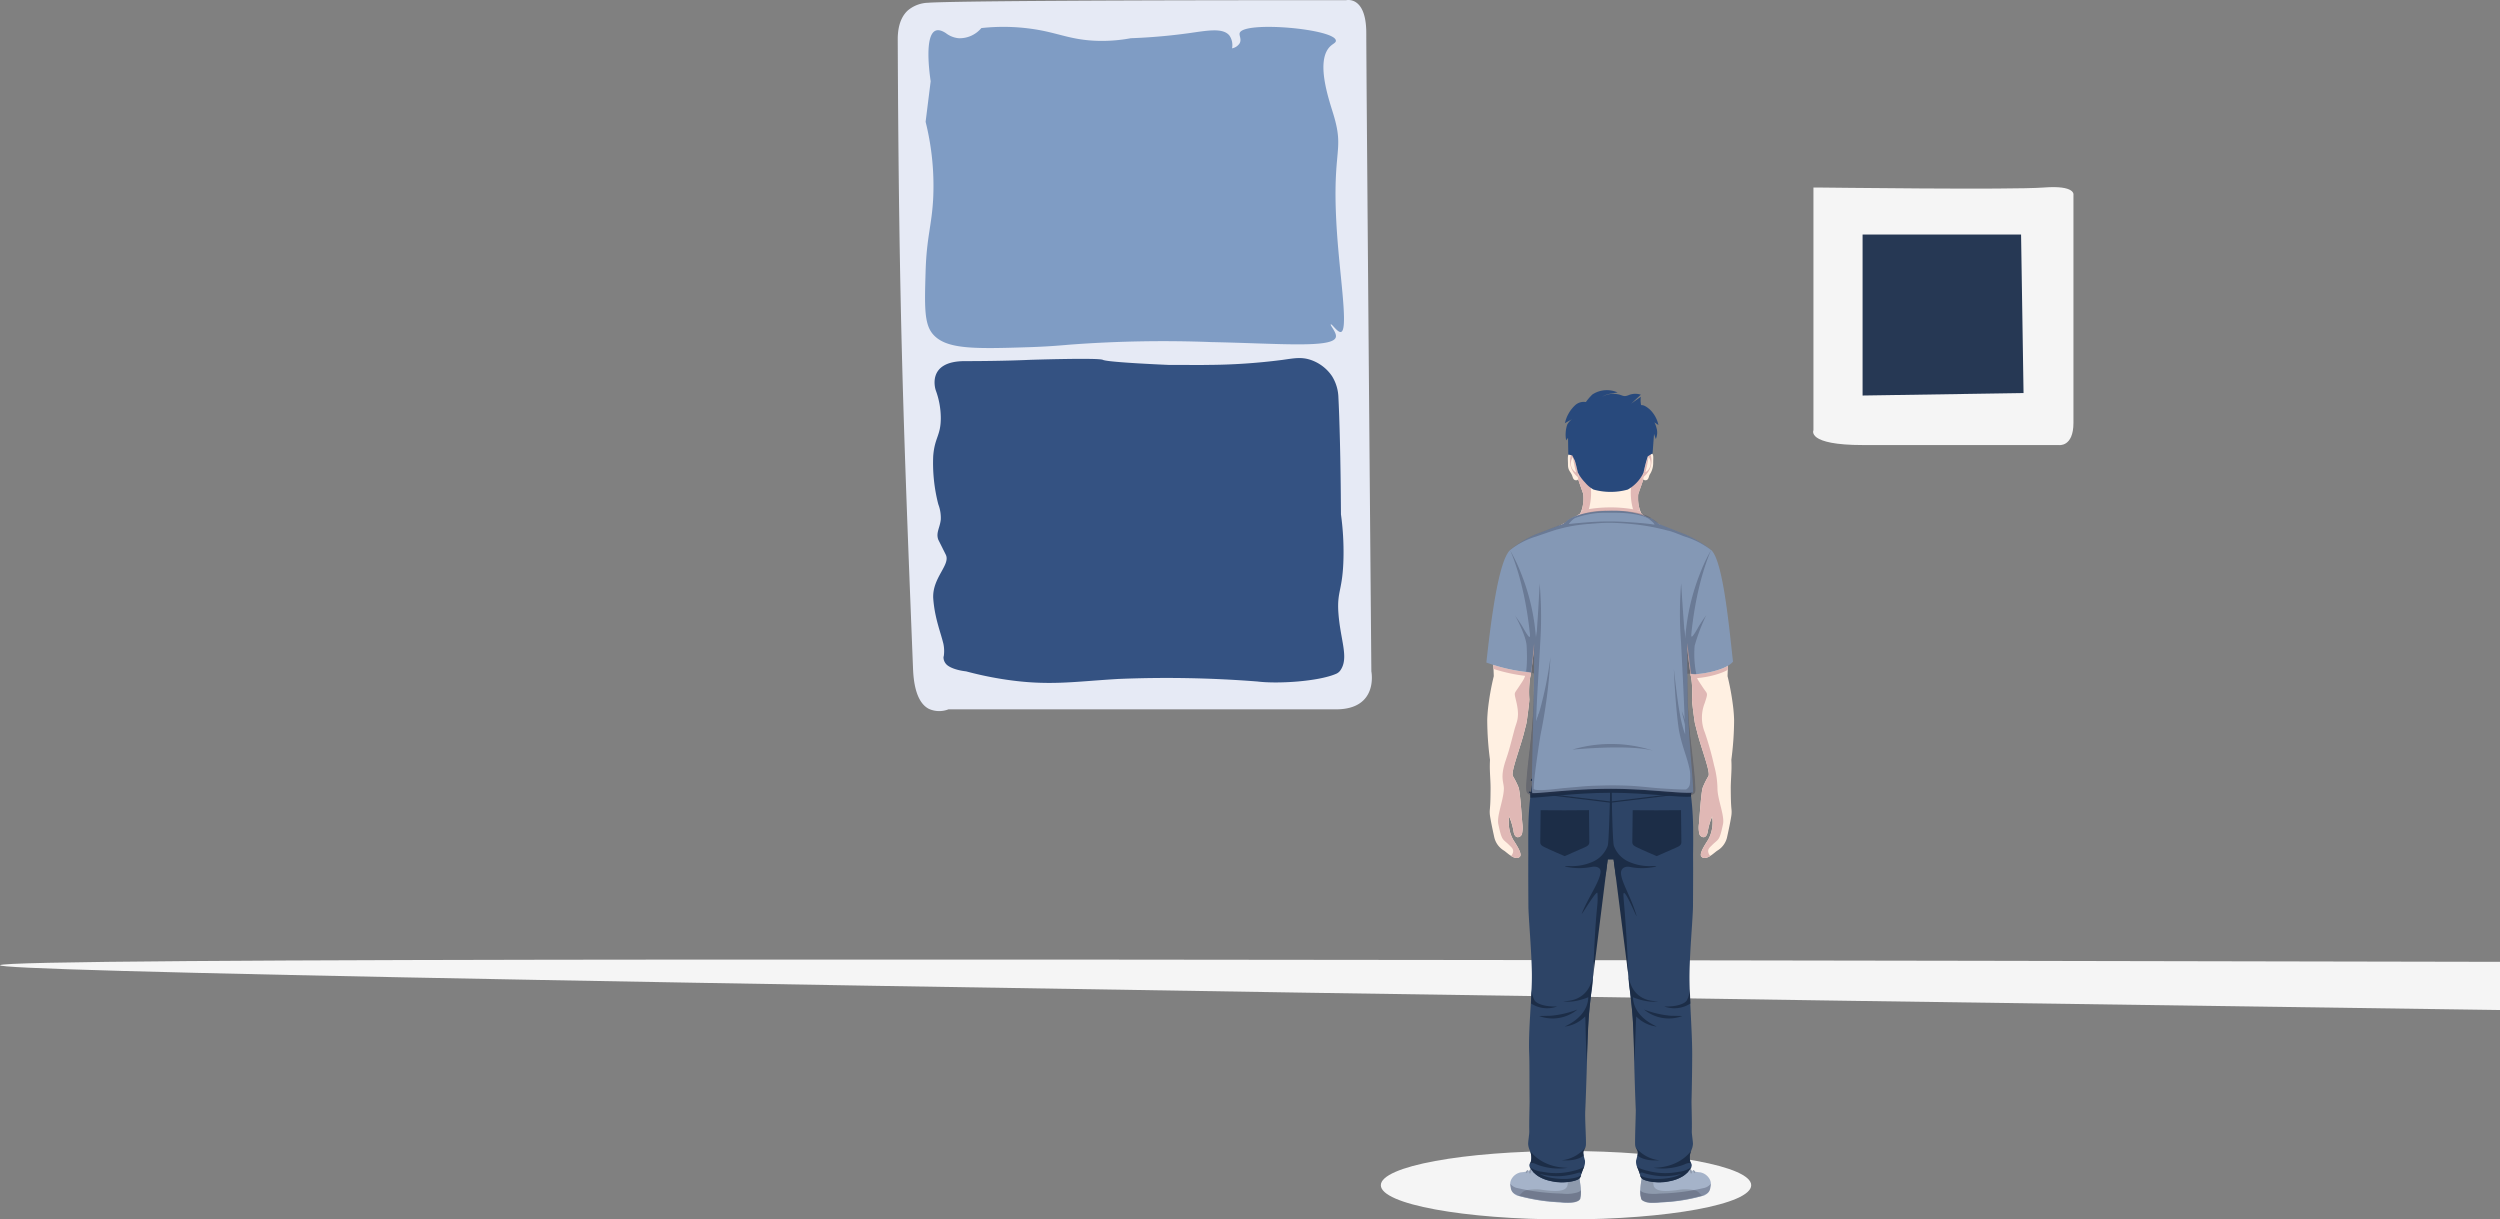 <svg xmlns="http://www.w3.org/2000/svg" viewBox="0 0 468 228.278">
  <rect x="0" y="0" width="468" height="228.278" fill="#808080" stroke="none"/>
  <title>Kunst2</title>
  <g id="Ebene_2" data-name="Ebene 2">
    <g id="Ebene_1-2" data-name="Ebene 1">
      <g>
        <ellipse cx="293.159" cy="221.872" rx="34.667" ry="6.406" fill="#f5f5f5"/>
        <path d="M251.976.042s3.792-.948,3.792,6.163.949,119.475.949,119.475,1.422,7.111-6.638,7.111H177.541a4.709,4.709,0,0,1-3.638-.083c-2.829-1.431-2.937-6.415-3-7.976-1.757-44.344-2.635-66.515-2.845-117.1,0-.88-.073-3.891,1.9-5.69A6.169,6.169,0,0,1,173.748.516C178.028.205,209.343.014,251.976.042Z" fill="#e6eaf5"/>
        <path d="M173.274,50.771c.192-6.478,1.167-8.541,1.423-13.749A49.529,49.529,0,0,0,173.274,22.8l.948-7.586c-.215-1.462-1.215-8.655.949-9.482.381-.146.97-.135,1.9.474a4.658,4.658,0,0,0,2.371.949,5.3,5.3,0,0,0,4.267-1.9,37.77,37.77,0,0,1,11.378.474c3.512.7,5.79,1.715,9.956,1.9a29.239,29.239,0,0,0,6.638-.474,107.6,107.6,0,0,0,10.9-.949c3.448-.48,6.383-1.068,7.586.474a3.182,3.182,0,0,1,.474,2.371,2.159,2.159,0,0,0,1.422-.948c.4-.756-.126-1.428,0-1.9.632-2.343,17.989-.808,18.016,1.423,0,.367-.463.52-.948.948-2.964,2.612-.383,9.973.474,12.8,2.346,7.743-.77,6.156.948,25.6.631,7.144,1.716,14.87.474,15.172-.618.15-1.7-1.569-1.9-1.423s1.136,1.522.948,2.371c-.473,2.14-10.654,1.2-23.231.948a234.668,234.668,0,0,0-26.55.474c-1.482.126-4.014.36-7.585.474-10.305.331-15.509.438-18.016-2.37C172.98,60.7,173.078,57.391,173.274,50.771Z" fill="#7f9cc4"/>
        <path d="M175.171,73.054s-1.9-5.452,5.452-5.452,12.09-.237,12.09-.237,12.9-.424,13.749,0c.948.474,12.326.948,12.326.948h3.319c.8.017,2.137.036,3.793,0a112.791,112.791,0,0,0,14.223-.948c2.151-.3,3.478-.575,5.215,0a7.864,7.864,0,0,1,4.02,3.058,8,8,0,0,1,1.195,4.054c.186,3.558.422,11.405.474,21.808a51.482,51.482,0,0,1,.475,8.06c-.123,6.226-1.257,6.227-.949,10.43.38,5.175,2.035,8.405.328,10.769a1.857,1.857,0,0,1-.8.61c-3.319,1.422-10.9,1.9-14.7,1.422a218.009,218.009,0,0,0-26.076-.474c-8.378.493-13.2,1.386-21.809,0a65.668,65.668,0,0,1-6.637-1.422c-1.932-.218-3.339-.822-3.793-1.422a1.894,1.894,0,0,1-.441-1.262,1.41,1.41,0,0,1,.053-.189,6.673,6.673,0,0,0-.086-2.342c-.371-1.445-.606-2.078-.948-3.319-.135-.489-.311-1.129-.474-1.9a22.573,22.573,0,0,1-.474-3.319c-.149-3.8,3.243-6.18,2.37-8.06-.048-.1-.348-.7-.948-1.9-.466-.928-.461-.913-.474-.949-.478-1.3.324-2.237.474-3.792a7.15,7.15,0,0,0-.474-2.845,30.982,30.982,0,0,1-.948-9.008c.275-3.52,1.421-3.8,1.422-7.112A15.156,15.156,0,0,0,175.171,73.054Z" fill="#345282"/>
        <path d="M468,180.054c-272.91-.567-467.349-.771-468,.635-.5,1.081,113.335,3.475,468,8.387Z" fill="#f5f5f5"/>
        <g>
          <g>
            <g>
              <path d="M284.245,223.857a35.3,35.3,0,0,0,7.809,1.218,6.253,6.253,0,0,0,2.426-.06,2.185,2.185,0,0,0,1.176-.695c.426-.491.277-1.508.185-2.487a13.238,13.238,0,0,0-.268-1.579,2.8,2.8,0,0,0-.313-1.3,1.327,1.327,0,0,0-1.478-.587,2.672,2.672,0,0,0-1.6.548c-.694.611-1.266,1.116-2.4.618-.909-.4-.349-1.9-1.267-1.637a6.279,6.279,0,0,1-3.817,1.564,2.565,2.565,0,0,0-1.782,1.329,1.93,1.93,0,0,0-.117,1.455A1.8,1.8,0,0,0,284.245,223.857Z" fill="#a5b3c9"/>
              <path d="M283.645,223.6a1.173,1.173,0,0,0,.386.141c.714.131.653-.544,1.524-.879a8.88,8.88,0,0,1,2.786-.18c3.689.58,5.4.3,5.113-1.567-.059-.389-.1-1.465-.959-1.49-.455-.013-.911.641-1.944.582a1.734,1.734,0,0,1-1.457-.643,4.316,4.316,0,0,1-.466-1.144.463.463,0,0,0-.508-.2c.236-.153.316-.322.459-.339.863-.1.287,1.261,1.2,1.659,1.136.5,1.714,0,2.4-.618a2.722,2.722,0,0,1,1.342-.514c1.265-.194,1.448.147,1.741.553a2.639,2.639,0,0,1,.313,1.3,13.238,13.238,0,0,1,.268,1.579,10.006,10.006,0,0,1,.016,2.518c-.146.468-.892.833-2.27.789-.032,0-.649.009-1.533-.065a34.34,34.34,0,0,1-7.809-1.218,3.013,3.013,0,0,1-.6-.261Z" fill="#8e9aad"/>
              <path d="M284.082,222.41a41.2,41.2,0,0,0,8.275,1.026,6.988,6.988,0,0,0,2-.017c1-.168,1.359-.3,1.568-.618a4.073,4.073,0,0,1-.141,1.6c-.13.275-.3.4-1.106.642a9.779,9.779,0,0,1-2.622-.045,35,35,0,0,1-7.809-1.218c-1.143-.368-1.353-.821-1.447-1.524a6.4,6.4,0,0,1-.067-.656A2.192,2.192,0,0,0,284.082,222.41Z" fill="#2c3149" opacity="0.3"/>
              <g>
                <path d="M288.029,218.159c.1-.013.17.034.14.14a2.4,2.4,0,0,0-.053.874.21.21,0,0,1-.136.231l-.017,0a.179.179,0,0,1-.21-.159,1.707,1.707,0,0,1,.021-.83A.354.354,0,0,1,288.029,218.159Z" fill="#8e9aad"/>
                <path d="M287.066,218.719c.054-.191.212-.263.3-.2s.088.119.044.241a2.242,2.242,0,0,0-.123.6c-.031.171-.077.234-.167.237H287.1c-.1-.007-.172-.125-.169-.263A3.042,3.042,0,0,1,287.066,218.719Z" fill="#8e9aad"/>
                <path d="M286.434,218.922c.059-.109.214-.157.276-.073s.06.117,0,.226a2.243,2.243,0,0,0-.161.432c-.031.118-.109.19-.182.174a.109.109,0,0,1-.023-.009.279.279,0,0,1-.081-.31A1.631,1.631,0,0,1,286.434,218.922Z" fill="#8e9aad"/>
                <path d="M285.69,219.313c.1-.175.23-.3.358-.251.063.025.079.112,0,.189a1.1,1.1,0,0,0-.129.214c-.053.112-.141.166-.209.136a.11.11,0,0,1-.031-.022C285.613,219.512,285.618,219.438,285.69,219.313Z" fill="#8e9aad"/>
              </g>
            </g>
            <g>
              <path d="M318.743,223.857a34.156,34.156,0,0,1-7.809,1.218,6.959,6.959,0,0,1-2.426-.06,2.185,2.185,0,0,1-1.176-.695c-.426-.491-.277-1.508-.185-2.487a13.238,13.238,0,0,1,.268-1.579,2.787,2.787,0,0,1,.313-1.3,1.327,1.327,0,0,1,1.478-.587,2.672,2.672,0,0,1,1.6.548c.694.611,1.266,1.116,2.4.618.909-.4.348-1.9,1.267-1.637a6.279,6.279,0,0,0,3.817,1.564,2.565,2.565,0,0,1,1.782,1.329,1.934,1.934,0,0,1,.117,1.455A1.8,1.8,0,0,1,318.743,223.857Z" fill="#a5b3c9"/>
              <path d="M319.343,223.6a1.173,1.173,0,0,1-.386.141c-.714.131-.653-.544-1.524-.879a8.884,8.884,0,0,0-2.787-.18c-3.689.58-5.4.3-5.112-1.567.059-.389.1-1.465.959-1.49.455-.013.911.641,1.944.582a1.734,1.734,0,0,0,1.457-.643,4.316,4.316,0,0,0,.466-1.144.462.462,0,0,1,.508-.2c-.236-.153-.316-.322-.46-.339-.862-.1-.286,1.261-1.195,1.659-1.136.5-1.714,0-2.4-.618a2.722,2.722,0,0,0-1.342-.514c-1.265-.194-1.448.147-1.741.553a2.628,2.628,0,0,0-.313,1.3,13.238,13.238,0,0,0-.268,1.579,8.822,8.822,0,0,0,.1,2.62c.1.322.863.719,1.8.719.032,0,.86-.064,1.891-.1a31.964,31.964,0,0,0,7.809-1.218,3.013,3.013,0,0,0,.6-.261Z" fill="#8e9aad"/>
              <path d="M318.906,222.41a40.377,40.377,0,0,1-8.275,1.026,9.023,9.023,0,0,1-2.074,0c-1-.168-1.283-.318-1.492-.635a4.073,4.073,0,0,0,.141,1.6c.13.275.3.4,1.106.642a7.868,7.868,0,0,0,2.568.008,35.594,35.594,0,0,0,7.863-1.271c1.143-.368,1.353-.821,1.447-1.524a6.4,6.4,0,0,0,.067-.656A2.192,2.192,0,0,1,318.906,222.41Z" fill="#2c3149" opacity="0.3"/>
              <g>
                <path d="M314.959,218.159c-.1-.013-.171.034-.14.14a2.4,2.4,0,0,1,.053.874.21.21,0,0,0,.135.231l.017,0a.179.179,0,0,0,.211-.159,1.707,1.707,0,0,0-.021-.83A.354.354,0,0,0,314.959,218.159Z" fill="#8e9aad"/>
                <path d="M315.922,218.719c-.054-.191-.212-.263-.3-.2s-.088.119-.044.241a2.242,2.242,0,0,1,.123.6c.031.171.077.234.167.237h.013c.1-.007.171-.125.168-.263A2.892,2.892,0,0,0,315.922,218.719Z" fill="#8e9aad"/>
                <path d="M316.554,218.922c-.06-.109-.214-.157-.276-.073s-.06.117,0,.226a2.243,2.243,0,0,1,.161.432c.031.118.109.19.181.174a.117.117,0,0,0,.024-.009.279.279,0,0,0,.081-.31A1.67,1.67,0,0,0,316.554,218.922Z" fill="#8e9aad"/>
                <path d="M317.3,219.313c-.1-.175-.231-.3-.358-.251-.064.025-.079.112,0,.189a1.207,1.207,0,0,1,.129.214c.053.112.141.166.209.136a.126.126,0,0,0,.031-.022C317.375,219.512,317.37,219.438,317.3,219.313Z" fill="#8e9aad"/>
              </g>
            </g>
          </g>
          <g>
            <path d="M314,100.457a3.889,3.889,0,0,1,.153-.375A12.6,12.6,0,0,1,313,99.568c.012-.023.023-.046.035-.071a7.074,7.074,0,0,1-.761-.309c-.813-.446-1.14-.745-2.06-1.222a15.624,15.624,0,0,1-2.952-1.823,7.219,7.219,0,0,1-.621-3.528c.305-.925,1-2.872,1-2.872a.511.511,0,0,0,.381.17c.615-.023.587-.631.794-1.053a3.9,3.9,0,0,0,.66-2.085c0-1.4.26-2.46-1.049-1.326,0,0-.058-3.52-.095-4.946-.039-1.539-.117-4.294-4.517-5.644a11.1,11.1,0,0,0-2.395-.256,9.776,9.776,0,0,0-2.185.256,7.4,7.4,0,0,0-2.886,1.662,5.272,5.272,0,0,0-1.682,3.982c-.036,1.426-.07,4.946-.069,4.946-1.35-1.136-1.072.145-1.072,1.541,0,1.023.4,1.236.71,1.87.207.422.2,1.03.818,1.053a.513.513,0,0,0,.381-.17s.591,1.71.933,2.682a6.6,6.6,0,0,1-.557,3.718,24.632,24.632,0,0,1-3.035,1.823c-.967.513-1.274.776-2.087,1.222a7.244,7.244,0,0,1-.761.309c.012.025.023.048.035.071a12.491,12.491,0,0,1-1.158.514,4.4,4.4,0,0,1,.172.422c-.165.072-.325.278-.479.336a30.59,30.59,0,0,0,2.5,5.76,14.643,14.643,0,0,0,1.915,2.4,8.6,8.6,0,0,0,2.549,1.753,10.422,10.422,0,0,0,3.563.814,126.869,126.869,0,0,1,5.037,0,10.433,10.433,0,0,0,3.564-.814A8.61,8.61,0,0,0,310.175,109a14.691,14.691,0,0,0,1.914-2.4,30.519,30.519,0,0,0,2.5-5.76C314.4,100.77,314.206,100.548,314,100.457Z" fill="#fff0e2"/>
            <g>
              <path d="M295.494,88.769a4.88,4.88,0,0,1,.047,1.277c.185.535.574,1.659.828,2.379a8.644,8.644,0,0,1-.28,3.165l1.308-.133a11.426,11.426,0,0,0,.4-4.3C297.632,89.322,295.427,88.392,295.494,88.769Z" fill="#e0b8b5"/>
              <path d="M307.588,88.769a4.924,4.924,0,0,0-.046,1.277c-.185.535-.575,1.659-.828,2.379a8.624,8.624,0,0,0,.279,3.165l-1.256-.133a11.415,11.415,0,0,1-.4-4.3C305.5,89.322,307.655,88.392,307.588,88.769Z" fill="#e0b8b5"/>
            </g>
            <g>
              <path d="M295.984,91.262c-.089-.264-.336-1.517-.341-1.525a27.486,27.486,0,0,0-1.131-4.3.92.92,0,0,0-.406-.333,3.785,3.785,0,0,0,1.058,4.027.617.617,0,0,1,.272.612C295.583,89.977,295.862,90.952,295.984,91.262Zm-1.52-5.682a20.878,20.878,0,0,0,.593,2.892A1.96,1.96,0,0,1,294.464,85.58Z" fill="#e0b8b5"/>
              <path d="M307.636,89.683a.618.618,0,0,1,.272-.613,3.782,3.782,0,0,0,1.058-4.027.918.918,0,0,0-.406.334,27.36,27.36,0,0,0-1.13,4.3c0,.009-.253,1.262-.341,1.525C307.21,90.891,307.489,89.916,307.636,89.683Zm.379-1.272a20.749,20.749,0,0,0,.593-2.891A1.959,1.959,0,0,1,308.015,88.411Z" fill="#e0b8b5"/>
            </g>
            <path d="M291,106.6a14.643,14.643,0,0,0,1.915,2.4,8.6,8.6,0,0,0,2.549,1.753,10.422,10.422,0,0,0,3.563.814,126.869,126.869,0,0,1,5.037,0,10.433,10.433,0,0,0,3.564-.814A8.61,8.61,0,0,0,310.175,109a14.691,14.691,0,0,0,1.914-2.4,30.519,30.519,0,0,0,2.5-5.76c-.187-.07-.382-.292-.584-.383a3.889,3.889,0,0,1,.153-.375A12.6,12.6,0,0,1,313,99.568c.012-.023.023-.046.035-.071a7.074,7.074,0,0,1-.761-.309c-.813-.446-1.14-.745-2.06-1.222a15.624,15.624,0,0,1-2.952-1.823,3.2,3.2,0,0,1-.25-.537,23.663,23.663,0,0,0-5.535-.619,24.583,24.583,0,0,0-4.566.411c-.281.054-.554.113-.816.176a2.561,2.561,0,0,1-.283.569,24.632,24.632,0,0,1-3.035,1.823c-.967.513-1.274.776-2.087,1.222a7.244,7.244,0,0,1-.761.309c.012.025.023.048.035.071a12.491,12.491,0,0,1-1.158.514,4.4,4.4,0,0,1,.172.422c-.165.072-.325.278-.479.336A30.59,30.59,0,0,0,291,106.6Z" fill="#e0b8b5"/>
          </g>
          <path d="M309.7,79.066l.761.5a5.639,5.639,0,0,0-1.611-2.906c-1.271-1.11-1.567-.7-1.646-.878a4.461,4.461,0,0,1-.038-1.51l-1.695,1.207-.013-.007,1.708-1.585a3.284,3.284,0,0,0-2.373.119c-.974.374-1.081-.121-2.2-.238a4.173,4.173,0,0,0-2.685.519,3.8,3.8,0,0,1,1.337-.548c.645-.119,1.583-.267,1.583-.267a4.932,4.932,0,0,0-4.731.375,10.121,10.121,0,0,0-1.221,1.418,2.384,2.384,0,0,0-1.96.549,6.455,6.455,0,0,0-1.963,3.41l1.311-.742a3.492,3.492,0,0,0-.872.989,5.88,5.88,0,0,0-.206,2.968l.348-.47.052,3.117.741.168.488,1c.139.461.319,1.155.557,2.21a8.111,8.111,0,0,0,1.36,1.867,5.471,5.471,0,0,0,1.57,1.313,11.977,11.977,0,0,0,6.426,0,7.324,7.324,0,0,0,1.678-1.313,7.1,7.1,0,0,0,1.269-1.867,27.769,27.769,0,0,1,.8-3.047l.891-.562.27-3.618.331.947a2.934,2.934,0,0,0,.124-2.09A4.309,4.309,0,0,0,309.7,79.066Zm-9.791-4.774h0Z" fill="#28497c"/>
          <g>
            <path d="M316.958,155.759a56.146,56.146,0,0,0-.517-7.727c-.225-1.649-.559-2.834-1.007-5.06a.131.131,0,0,0-.039-.064c-.591-.188-6.543.055-13.36.054h-.646c-6.817,0-13.111-.253-13.757-.054a.122.122,0,0,0-.04.064c-.447,2.226-.749,3.411-.973,5.06a56.129,56.129,0,0,0-.518,7.727c-.013,1.069-.01,2.966,0,4.126-.015,1.958-.017,4.572.014,9.623,0,2.082.588,8.321.651,12.687.062,4.3-.7,10.493-.5,15.169.084,2.048.024,6.812.074,8.812-.028,2-.1,4.057-.055,5.615.015.465-.227,1.93-.218,2.372a3.36,3.36,0,0,0,.307,1.178,3.487,3.487,0,0,1,.3,1.617c.018.659-.354.823-.375,1.12-.038.545.492.934.7,1.293a5.677,5.677,0,0,0,3.07,1.662,16.779,16.779,0,0,0,2.187.273c3.624-.031,3.619-1.017,3.7-1.324a10.634,10.634,0,0,1,.55-1.485,2.49,2.49,0,0,0,.2-1.246,10.615,10.615,0,0,1-.331-1.5c-.054-.651.489-.555.516-1.544.037-1.353-.213-4.717-.129-6.347.135-2.618.423-12.331.432-13.2a80.031,80.031,0,0,1,.857-9.9c.2-1.464.243-5.235,1.081-12.42.092-.8,1.553-11.5,1.553-11.5h1.668l.024.093s1.384,10.644,1.472,11.4c.838,7.185.962,10.956,1.165,12.42a81.353,81.353,0,0,1,.829,9.9c.035,3.3.212,9.4.377,13.2-.017,1.632-.166,4.993-.129,6.347.028.989.57.893.516,1.544a10.478,10.478,0,0,1-.331,1.5,2.513,2.513,0,0,0,.205,1.246,10.521,10.521,0,0,1,.551,1.485c.082.307.077,1.293,3.7,1.324a16.779,16.779,0,0,0,2.187-.273,5.68,5.68,0,0,0,3.07-1.661c.212-.36.743-.749.7-1.294-.021-.3-.393-.461-.374-1.12a3.492,3.492,0,0,1,.3-1.617,3.36,3.36,0,0,0,.307-1.178c.009-.442-.233-1.907-.218-2.372.05-1.558-.026-3.611-.054-5.615.073-2.405.13-6.794.128-8.812,0-4.68-.567-10.872-.5-15.169.063-4.366.651-10.6.651-12.687.031-5.051.029-7.665.015-9.623C316.968,158.725,316.971,156.829,316.958,155.759Z" fill="#2d4466"/>
            <g>
              <g>
                <g>
                  <path d="M315.242,218.015c.2-.083,1.058-.566,1.423-.08,0,0-.03-.062-.2-.371a3.1,3.1,0,0,1,.166-2.223s-1.938,3.2-7.112,3.271A11.2,11.2,0,0,0,315.242,218.015Z" fill="#1c2d47"/>
                  <path d="M306.545,216.313s1.1,1.13,4.114.888a6.579,6.579,0,0,1-4.449-2.41s.063.137.26.506A1.368,1.368,0,0,1,306.545,216.313Z" fill="#1c2d47"/>
                  <path d="M314.323,219.345a12.757,12.757,0,0,1-5.814-.156c-1.866-.429-2.056-.816-2.069-.849a2.248,2.248,0,0,0,.131.353c.157.308.436,1.153.436,1.153-.034-.282.165-.41.5-.318a15.062,15.062,0,0,0,3.46.655,13.106,13.106,0,0,0,3.8-.437,5.825,5.825,0,0,1-1.771.66,13.194,13.194,0,0,1-3.412.278c-.818-.061-2.445-.3-2.574-.838a1.6,1.6,0,0,0,.257.69c.341.483,2.027.732,2.374.761a9.094,9.094,0,0,0,5.3-1.05,4.145,4.145,0,0,0,1.078-.893,7.536,7.536,0,0,0,.633-.9A4.474,4.474,0,0,1,314.323,219.345Z" fill="#1c2d47"/>
                  <path d="M306.44,218.34v0Z" fill="#1c2d47"/>
                </g>
                <g>
                  <path d="M286.339,217.935c.365-.486,1.221,0,1.424.08a11.191,11.191,0,0,0,5.721.6c-5.175-.072-7.113-3.27-7.113-3.27a3.113,3.113,0,0,1,.167,2.223C286.369,217.873,286.339,217.935,286.339,217.935Z" fill="#1c2d47"/>
                  <path d="M296.459,216.313a1.362,1.362,0,0,1,.076-1.016c.2-.369.259-.506.259-.506a6.578,6.578,0,0,1-4.448,2.41C295.356,217.443,296.459,216.313,296.459,216.313Z" fill="#1c2d47"/>
                  <path d="M296.564,218.338v0Z" fill="#1c2d47"/>
                  <path d="M294.5,219.189a12.757,12.757,0,0,1-5.814.156,4.482,4.482,0,0,1-2.323-.889,7.512,7.512,0,0,0,.634.9,4.14,4.14,0,0,0,1.077.893,9.1,9.1,0,0,0,5.3,1.05c.346-.029,2.032-.278,2.373-.761a1.573,1.573,0,0,0,.257-.69c-.128.538-1.756.777-2.574.838a13.187,13.187,0,0,1-3.411-.278,5.831,5.831,0,0,1-1.772-.66,13.106,13.106,0,0,0,3.8.437,15.086,15.086,0,0,0,3.461-.655c.334-.092.532.036.5.318,0,0,.279-.845.436-1.153a2.152,2.152,0,0,0,.131-.353C296.551,218.373,296.361,218.76,294.5,219.189Z" fill="#1c2d47"/>
                </g>
                <path d="M309.1,162.134a9.56,9.56,0,0,1-3.959-.717,5.251,5.251,0,0,1-3.012-3.039c-.248-.509-.387-8.391-.46-10.779-.054-1.741-.16-1.8-.225-.053-.089,2.408-.247,10.322-.495,10.832a5.253,5.253,0,0,1-3.013,3.039,9.578,9.578,0,0,1-3.918.718c-.623-.008-1.969,0-.08.255a11.7,11.7,0,0,0,4-.1c.711-.161,1.787.017,1.69.979-.187,1.874-2.431,4.943-3.5,7.72-.3.772,2.872-4.665,2.92-3.772.158,2.952-.285,1.06-.833,15.7l2.755-22.063h1.092l2.8,22.007c-.547-12.16-1.031-14.921-.949-15.528.172-1.279,2.733,5.089,2.433,4.054-1-3.451-2.754-6.092-2.893-7.827-.09-1.119.91-1.446,1.691-1.265a11.45,11.45,0,0,0,3.887.105C310.957,162.154,309.694,162.122,309.1,162.134Z" fill="#1c2d47"/>
                <g>
                  <path d="M292.623,187.393c1.887.5,4.711-.712,4.711-.712-.129,4.007-4.786,5.544-4.364,5.488a6.4,6.4,0,0,0,3.778-1.893c.086,1.028.041,2.709.281,8.5,0,0,.233-6.22.4-8.475.108-1.419.3-3.129.394-3.991.207-1.81.442-4.185.442-4.185C297.65,187.907,292.623,187.393,292.623,187.393Z" fill="#1c2d47" fill-rule="evenodd"/>
                  <path d="M290.337,190.149c-.94.023-2.237.046-2.237.046a7.273,7.273,0,0,0,7.19-1.209A18.727,18.727,0,0,1,290.337,190.149Z" fill="#1c2d47"/>
                  <path d="M287.309,187.322a4.493,4.493,0,0,1-.578-2.317l-.115,2.852a5.5,5.5,0,0,0,4.906.549C289.2,188.5,287.731,187.908,287.309,187.322Z" fill="#1c2d47"/>
                </g>
                <g>
                  <path d="M305.691,186.681s2.853,1.211,4.74.712c0,0-5.075.61-5.646-5.266,0,0,.234,2.375.442,4.185.1.862.286,2.572.394,3.991.17,2.255.347,8.475.347,8.475.241-5.793.252-7.474.337-8.5a6.4,6.4,0,0,0,3.779,1.893C310.506,192.225,305.82,190.688,305.691,186.681Z" fill="#1c2d47"/>
                  <path d="M307.764,188.986a7.273,7.273,0,0,0,7.19,1.209s-1.3-.023-2.238-.046A18.72,18.72,0,0,1,307.764,188.986Z" fill="#1c2d47"/>
                  <path d="M316.437,187.857l-.115-2.852a4.493,4.493,0,0,1-.578,2.317c-.422.587-1.886,1.176-4.213,1.084A5.5,5.5,0,0,0,316.437,187.857Z" fill="#1c2d47"/>
                </g>
              </g>
              <g>
                <path d="M316.38,145.789c-1.172.039-11.525.362-14.967.362s-13.951-.336-14.778-.364c-.023.112-.045.223-.066.332l0,.058c.109,0,11.268.366,14.847.366,3.529,0,14.276-.339,15.049-.364C316.435,146.05,316.408,145.921,316.38,145.789Z" fill="#1c2d47"/>
                <path d="M315.751,142.849c-.514-.029-2.3-.134-4.8-.062-3.4.1-7.556.206-9.539.206-1.961,0-6.1-.109-9.442-.208-2.528-.075-4.361.029-4.731.064-.023.112-.045.222-.067.332l0,.058c.049,0,2.019-.144,4.756-.063,3.356.1,7.515.209,9.486.209s6.108-.106,9.5-.2c2.663-.077,4.568.04,4.922.058C315.806,143.11,315.779,142.981,315.751,142.849Z" fill="#1c2d47"/>
                <polygon points="301.53 150.27 316.833 148.405 316.801 148.181 301.523 150.042 286.233 148.181 286.2 148.405 301.516 150.27 301.516 150.272 301.523 150.271 301.53 150.272 301.53 150.27" fill="#1c2d47"/>
                <path d="M302.055,160.854l.452,3.353-.033-3.243,1.285.553s-1.348-.894-1.841-1.251c-.346-.25-.251-2.149-.251-2.149l0-11h-.245l0,10.974s.031,1.9-.334,2.137c-.554.357-2.013,1.285-2.013,1.285l1.388-.522.067,3.227.434-3.368C301.05,160.851,301.968,160.862,302.055,160.854Z" fill="#1c2d47"/>
                <path d="M316.62,148.372c-1.879.26-8.261-.712-15.075-.712-6.88,0-13.274.763-15.058.721-.036-.235-.047.649,0,.953,1.784.042,8.178-.926,15.058-.926,6.814,0,13.115.971,15,.711C316.565,148.961,316.625,148.34,316.62,148.372Z" fill="#1c2d47"/>
              </g>
              <g>
                <g>
                  <g>
                    <path d="M297.456,151.661s-3.422.027-4.6.029c-1.142,0-4.447-.021-4.447-.021l-.072,6.007c0,.515.436.729.754.885l.111.055c.865.44,3.483,1.562,3.582,1.6l.114.048.117-.041c.12-.042,2.66-1.164,3.631-1.6l.039-.018c.354-.16.838-.379.838-.928Z" fill="#1c2d47"/>
                    <path d="M292.91,151.885c-2.139,0-4.121.121-4.274.13v5.619c0,.383.349.533.7.694.958.441,3.6,1.508,3.6,1.508s2.625-1.161,3.563-1.508c.363-.134.7-.311.7-.694v-5.618C297.077,152.006,295.054,151.885,292.91,151.885Z" fill="#1c2d47"/>
                  </g>
                  <g>
                    <path d="M314.688,151.661s-3.423.027-4.6.029c-1.142,0-4.448-.021-4.448-.021l-.071,6.007c0,.515.435.729.754.885l.111.055c.864.44,3.482,1.562,3.581,1.6l.114.048.118-.041c.119-.042,2.66-1.164,3.63-1.6l.039-.018c.354-.16.839-.379.839-.928Z" fill="#1c2d47"/>
                    <path d="M310.141,151.885c-2.138,0-4.12.121-4.274.131v5.618c0,.383.35.533.7.694.958.441,3.587,1.508,3.587,1.508s2.641-1.161,3.58-1.508c.362-.134.7-.311.7-.694v-5.618C314.309,152.006,312.286,151.885,310.141,151.885Z" fill="#1c2d47"/>
                  </g>
                </g>
                <g>
                  <g>
                    <rect x="300.811" y="143.132" width="1.529" height="3.997" fill="#1c2d47"/>
                    <path d="M300.614,142.975v4.363h1.924v-4.363Zm1.528,4h-1.133v-3.631h1.133Z" fill="#1c2d47"/>
                  </g>
                  <g>
                    <polygon points="312.878 142.992 311.35 142.992 311.802 146.988 313.33 146.988 312.878 142.992" fill="#1c2d47"/>
                    <path d="M313.076,142.835h-1.924l.452,4.362,1.924-.03Zm-1.529.366h1.134l.452,3.6-1.134.03Z" fill="#1c2d47"/>
                  </g>
                  <g>
                    <polygon points="290.088 143.017 289.636 147.013 291.165 147.013 291.617 143.017 290.088 143.017" fill="#1c2d47"/>
                    <path d="M289.89,142.86l-.48,4.332,1.952.03.48-4.362Zm1.077,4-1.133-.03.452-3.6h1.133Z" fill="#1c2d47"/>
                  </g>
                </g>
              </g>
            </g>
          </g>
          <g>
            <g>
              <path d="M287.235,121.014c-.01-.384-.021-.768-.035-1.152-.046-1.243-.121-2.486-.261-3.721-.073-.638-.162-1.273-.271-1.905a18.115,18.115,0,0,0-.391-1.837,12.667,12.667,0,0,0-1.388-3.055c-.488-.809-1.008-1.6-1.566-2.359-.517-.7-2.718,4.554-2.727,4.663-.078.964-1.027,5.851-1.143,7.9,0,.054-.007.107-.009.157-.084,1.706.221,6.762.186,6.9a47.917,47.917,0,0,0-1.075,6.057c-.028.206-.146,1.537-.144,2.227a57.907,57.907,0,0,0,.516,7.349c-.014.285-.025.569-.03.854-.03,1.546.152,3.088.137,4.635-.012,1.313-.014,2.586-.143,3.884a4.042,4.042,0,0,0-.007.645c-.007.6.739,4.034.876,4.613a3.939,3.939,0,0,0,1.844,2.4c.49.353,1.545,1.378,2.325,1.343a.718.718,0,0,0,.613-.268c.5-.6-.991-2.646-1.3-3.194a6.716,6.716,0,0,1-.721-4.248,11.992,11.992,0,0,1,.821,2.768c.135.788.48,1.08.812,1.054a.842.842,0,0,0,.77-.671,5.268,5.268,0,0,0,.068-1.836c-.1-.918-.4-5.9-.711-6.79a15.216,15.216,0,0,0-1.067-2.142c-.417-.782,1.421-5.377,2.146-8.362.19-.744.328-1.287.377-1.486.086-.346.566-4,.558-4.508a18.918,18.918,0,0,1,.182-4.286C286.6,126.26,286.962,123.365,287.235,121.014Z" fill="#fff0e2"/>
              <path d="M287.235,121.032q-.014-.585-.035-1.17c-.046-1.243-.121-2.486-.261-3.721-.073-.638-.162-1.273-.271-1.905a18.115,18.115,0,0,0-.391-1.837,11.732,11.732,0,0,0-1.01-2.4c.03.1.059.2.089.3.369,1.554,1.016,4.445,1.016,4.445a37.115,37.115,0,0,1-.127,4.5c-1.232,8.559.11,6.279-2.008,9.469-.875,1.319-.787.817-.33,2.892.615,2.783-.018,3.543-.4,4.979-.889,3.356-.94,3.689-1.647,5.784-1.14,3.377-.256,4.077-.34,5.468-.127,2.12-1.354,4.935-1.033,6.453.7,3.288.8,2.659,2.094,3.965.4.408,1.008.828.478,1.738a1.3,1.3,0,0,1-.18.241,1.974,1.974,0,0,0,1.051.379.719.719,0,0,0,.613-.268c.5-.6-.992-2.646-1.305-3.194a6.715,6.715,0,0,1-.72-4.248c.043-.157.013-.042.049.014a12.278,12.278,0,0,1,.771,2.754c.136.788.481,1.08.813,1.054a.843.843,0,0,0,.77-.671,5.292,5.292,0,0,0,.068-1.836c-.1-.918-.4-5.9-.712-6.79a15.1,15.1,0,0,0-1.066-2.142c-.418-.782,1.421-5.377,2.145-8.362.19-.744.328-1.287.378-1.486.086-.346.565-4,.558-4.508a18.924,18.924,0,0,1,.181-4.286C286.6,126.261,286.963,123.38,287.235,121.032Z" fill="#e0b8b5"/>
            </g>
            <g>
              <path d="M315.8,121.014c.01-.384.021-.768.035-1.152.046-1.243.12-2.486.261-3.721.072-.638.161-1.273.271-1.905a17.586,17.586,0,0,1,.391-1.837,12.7,12.7,0,0,1,1.387-3.055c.489-.809,1.008-1.6,1.567-2.359.517-.7,2.717,4.554,2.726,4.663.079.964,1.028,5.851,1.144,7.9,0,.054.007.107.009.157.084,1.706-.222,6.762-.187,6.9a47.735,47.735,0,0,1,1.076,6.057c.027.206.146,1.537.144,2.227a58.015,58.015,0,0,1-.517,7.349c.014.285.026.569.031.854.03,1.546-.152,3.088-.138,4.635.013,1.313.014,2.586.144,3.884a4.042,4.042,0,0,1,.007.645c.007.6-.739,4.034-.876,4.613a3.943,3.943,0,0,1-1.844,2.4c-.491.353-1.546,1.378-2.326,1.343a.719.719,0,0,1-.613-.268c-.5-.6.992-2.646,1.3-3.194a6.709,6.709,0,0,0,.72-4.248,12.005,12.005,0,0,0-.82,2.768c-.136.788-.481,1.08-.813,1.054a.841.841,0,0,1-.769-.671,5.293,5.293,0,0,1-.069-1.836c.1-.918.4-5.9.712-6.79a15,15,0,0,1,1.067-2.142c.417-.782-1.422-5.377-2.146-8.362-.19-.744-.328-1.287-.378-1.486-.085-.346-.565-4-.558-4.508a18.924,18.924,0,0,0-.181-4.286C316.436,126.26,316.075,123.365,315.8,121.014Z" fill="#fff0e2"/>
              <path d="M315.8,121.032q.015-.585.036-1.17c.046-1.243.12-2.486.261-3.721.072-.638.161-1.273.271-1.905a17.586,17.586,0,0,1,.391-1.837,11.732,11.732,0,0,1,1.01-2.4c-.03.1-.059.2-.089.3-.37,1.554-1.016,4.445-1.016,4.445a37.115,37.115,0,0,0,.127,4.5c1.232,8.559-.11,6.279,2.007,9.469.876,1.319.981.87.33,2.892a7.361,7.361,0,0,0,.019,5.514,57.229,57.229,0,0,1,1.724,6.135,17.292,17.292,0,0,1,.642,4.582c.128,2.12,1.355,4.935,1.033,6.453-.7,3.288-.8,2.659-2.093,3.965-.4.408-1.008.828-.479,1.738a1.351,1.351,0,0,0,.18.241,1.969,1.969,0,0,1-1.05.379.718.718,0,0,1-.613-.268c-.5-.6.991-2.646,1.305-3.194a6.722,6.722,0,0,0,.72-4.248c-.044-.157-.013-.042-.049.014a12.274,12.274,0,0,0-.772,2.754c-.135.788-.48,1.08-.812,1.054a.842.842,0,0,1-.77-.671,5.268,5.268,0,0,1-.068-1.836c.1-.918.4-5.9.711-6.79a15.216,15.216,0,0,1,1.067-2.142c.417-.782-1.421-5.377-2.146-8.362-.19-.744-.328-1.287-.377-1.486-.086-.346-.566-4-.558-4.508a18.918,18.918,0,0,0-.182-4.286C316.434,126.261,316.074,123.38,315.8,121.032Z" fill="#e0b8b5"/>
            </g>
            <g>
              <path d="M286.614,125.889a32.146,32.146,0,0,1-7.065-1.423c.012.269.023.524.034.758a31.647,31.647,0,0,0,6.9,1.4C286.513,126.505,286.559,126.247,286.614,125.889Z" fill="#e0b8b5"/>
              <path d="M323.48,124.622c-2.3,1.362-6.7,1.774-6.908,1.468-.173-.256,0,1.09-.036.448a.92.92,0,0,0,.028.107c.024.075.046.158.066.25.532.247,4.643-.242,6.816-1.506C323.457,125.155,323.468,124.9,323.48,124.622Z" fill="#e0b8b5"/>
            </g>
          </g>
          <g>
            <path d="M315.839,120.346c0-.02.343,2.539.733,5.744.052.429,6.255-.288,7.843-2.226-.759-6.86-1.889-18.946-4.1-20.918l-.1-.081a22.421,22.421,0,0,0-4.732-2.826c-1.2-.434-4.927-1.946-4.927-1.946l-.869-.638a3.627,3.627,0,0,0-.311-.227c-.158-.115-.273-.2-.29-.207l.012.04a17.279,17.279,0,0,0-7.581-1.442c-3.8,0-7.226.854-8.331,2.039l-.6.435s-3.895,1.512-5.095,1.946a22.117,22.117,0,0,0-4.67,2.826l-.1.081c-2.276,2.031-3.724,14.239-4.472,21.078a32.579,32.579,0,0,0,8.425,1.873c-.021-.323.523-5.571.524-5.551,0-.036-.049,9.046-.089,10.769-.181,7.727-.451,16.207-.271,17.364,1.784.042,7.826-.819,14.706-.819,6.814,0,13.51.972,15.39.712.179-1.161-.826-9.53-1.007-17.257C315.888,129.392,315.834,120.31,315.839,120.346Z" fill="#8498b5"/>
            <g opacity="0.3">
              <path d="M316.009,133.019l-.025,0q-.045-1.023-.07-2.046c-.018-.741-.024-2.741-.049-4.752,0-.2.567-.071.759-.079.436-.019.934.15.911,0a18.938,18.938,0,0,1-.3-5.246,35.647,35.647,0,0,1,2.159-5.712s-1.016,1.414-1.5,2.275c-1.335,2.381-1.34,1.826-1.261,1.059,1.039-10.082,3.716-15.59,3.716-15.59a31.689,31.689,0,0,0-2.15,4.544,40.449,40.449,0,0,0-2.731,12.2c-.239-2.186-.757-10.475-.757-10.475a69.951,69.951,0,0,0-.021,11.009c.313,6.078.616,11.935.781,17.284-1.062-2.615-1.617-7.825-2.123-12.246,0,0,.215,5.924.824,10.588.472,3.621,1.863,6.146,2.236,8.883a14.223,14.223,0,0,1-.054,1.967,1.4,1.4,0,0,1-.687,1.087c-.223.115-4.557-.166-5.192-.215-1.944-.151-3.9-.412-5.844-.481-1.04-.037-2.109-.057-3.144-.057-.235,0-2.3.049-3.094.077-1.948.07-3.75.292-5.694.443-.634.049-5.184.7-5.577.157-.215-.3,1.1-9.586,1.43-10.967a97.725,97.725,0,0,0,1.695-13.672,72.228,72.228,0,0,1-2.695,12.3c.165-5.349.468-9.007.781-15.084a73.7,73.7,0,0,0-.105-11.009s-.422,8.313-.673,10.474a40.455,40.455,0,0,0-2.731-12.2,31.689,31.689,0,0,0-2.15-4.544s2.677,5.508,3.716,15.59c.079.768.074,1.322-1.26-1.058-.483-.861-1.5-2.275-1.5-2.275s2.056,3.642,2.16,5.711c.2,3.96-.2,4.748-.046,4.767.475.057,1.459.27,1.461.436.021,2.227-.079,4.122-.1,4.871-.016.682-.132,2.835-.154,3.227-.182,3.3-1.233,12.13-1.187,12.872.02.313.175,1.4.555,1.52,1.28.394,5.386-.138,5.864-.239,1.413-.118,5.9-.5,9.331-.523a73.586,73.586,0,0,1,9.56.469,22.123,22.123,0,0,0,5.656.326c.391-.067.541-1.221.561-1.535.047-.742-1.047-9.653-1.229-12.951C316.045,133.807,316.027,133.413,316.009,133.019Z" fill="#2c3149"/>
              <path d="M294.336,140.331s10.623-1.051,15.176.211A25.359,25.359,0,0,0,294.336,140.331Z" fill="#2c3149"/>
              <path d="M320.3,102.925l-.1-.08a22.451,22.451,0,0,0-4.733-2.826c-1.2-.434-4.927-1.947-4.927-1.947a8.312,8.312,0,0,0-1.111-.857l-.193-.116-.033-.02-.023-.013c-.865-.768-3.52-1.456-6.934-1.458l-.7-.009-.7.009a15.006,15.006,0,0,0-6.865,1.453,5.193,5.193,0,0,0-.519.351c-.492.368-.891.66-.891.66s-3.9,1.513-5.1,1.947a22.086,22.086,0,0,0-4.669,2.826l-.1.08c-.032.029-.063.059-.1.091a15,15,0,0,1,4.931-2.572c.817-.274,2.674-.938,3.962-1.336l0,.013a28.92,28.92,0,0,1,6.008-1.042c1.1-.085,2.46-.226,4-.216a52.263,52.263,0,0,1,5.315.389,41.285,41.285,0,0,1,5.514,1.108l.006-.021c1.239.353,2.387.881,3.053,1.105a16.046,16.046,0,0,1,4.994,2.572C320.364,102.984,320.333,102.954,320.3,102.925Zm-22.851-5.17c-1.206.094-2.9.224-3.78.357a4.059,4.059,0,0,1,1.167-1.133,16.776,16.776,0,0,1,6.065-.994l.666-.009.665.009c3.381,0,5.893.584,6.628,1.313.091.09.751.523.866.919-1.461-.245-3.942-.416-5.448-.512A50.882,50.882,0,0,0,297.45,97.755Z" fill="#2c3149"/>
              <g>
                <path d="M287.426,130.047c.085-1.067.155-1.907.169-1.983.1-.5.315-4.171.3-4.7s-.023-5.113-.127-5.6a10.932,10.932,0,0,1-.321,1.944c-.037-.451-.125-1.142-.134-1.194-1.261-7.3-1.832-8.578-1.832-8.578s.878,4.882,1.3,8.194a44.09,44.09,0,0,1,.435,6.326c.026,1.371-.061,4.831-.122,7.477-.041.872-.1,1.925-.112,2.187-.231,4.179-1.111,8.908-1.277,13.083-.037.926-.019,1.642,1.308,1.607-.8-.036-.4-5.119-.179-7.031.35-2.972.323-3.1.449-4.421.112-1.189.587-2.367.969-4.23a21.738,21.738,0,0,0-.852,2.407C287.429,134.425,287.437,132.126,287.426,130.047Z" fill="#2c3149"/>
                <path d="M316.091,134.124c-.019-.333-.105-1.938-.141-2.831-.059-2.538-.131-5.571-.107-6.833a44.276,44.276,0,0,1,.435-6.326c.42-3.312,1.3-8.194,1.3-8.194s-.571,1.282-1.831,8.578c-.01.052-.1.743-.135,1.194a10.932,10.932,0,0,1-.321-1.944c-.1.485-.109,5.075-.127,5.6s.2,4.194.3,4.7c.015.079.091,1,.182,2.137-.01,2.038,0,4.251.032,5.338a21.948,21.948,0,0,0-.852-2.407c.382,1.863.856,3.041.969,4.23.125,1.325.1,1.449.448,4.421.225,1.912.623,7-.178,7.031,1.327.035,1.335-.484,1.3-1.41C317.192,143.229,316.321,138.3,316.091,134.124Z" fill="#2c3149"/>
              </g>
            </g>
          </g>
        </g>
        <g>
          <path d="M339.478,35.1V80.532s-1.391,2.782,9.271,2.782H385.37s2.781.463,2.781-4.172V36.494s.464-1.854-5.563-1.39-41.256,0-42.183,0Z" fill="#f5f5f5"/>
          <path d="M348.676,43.911h29.668q.231,14.833.463,29.668l-30.131.463Z" fill="#263854"/>
        </g>
      </g>
    </g>
  </g>
</svg>
